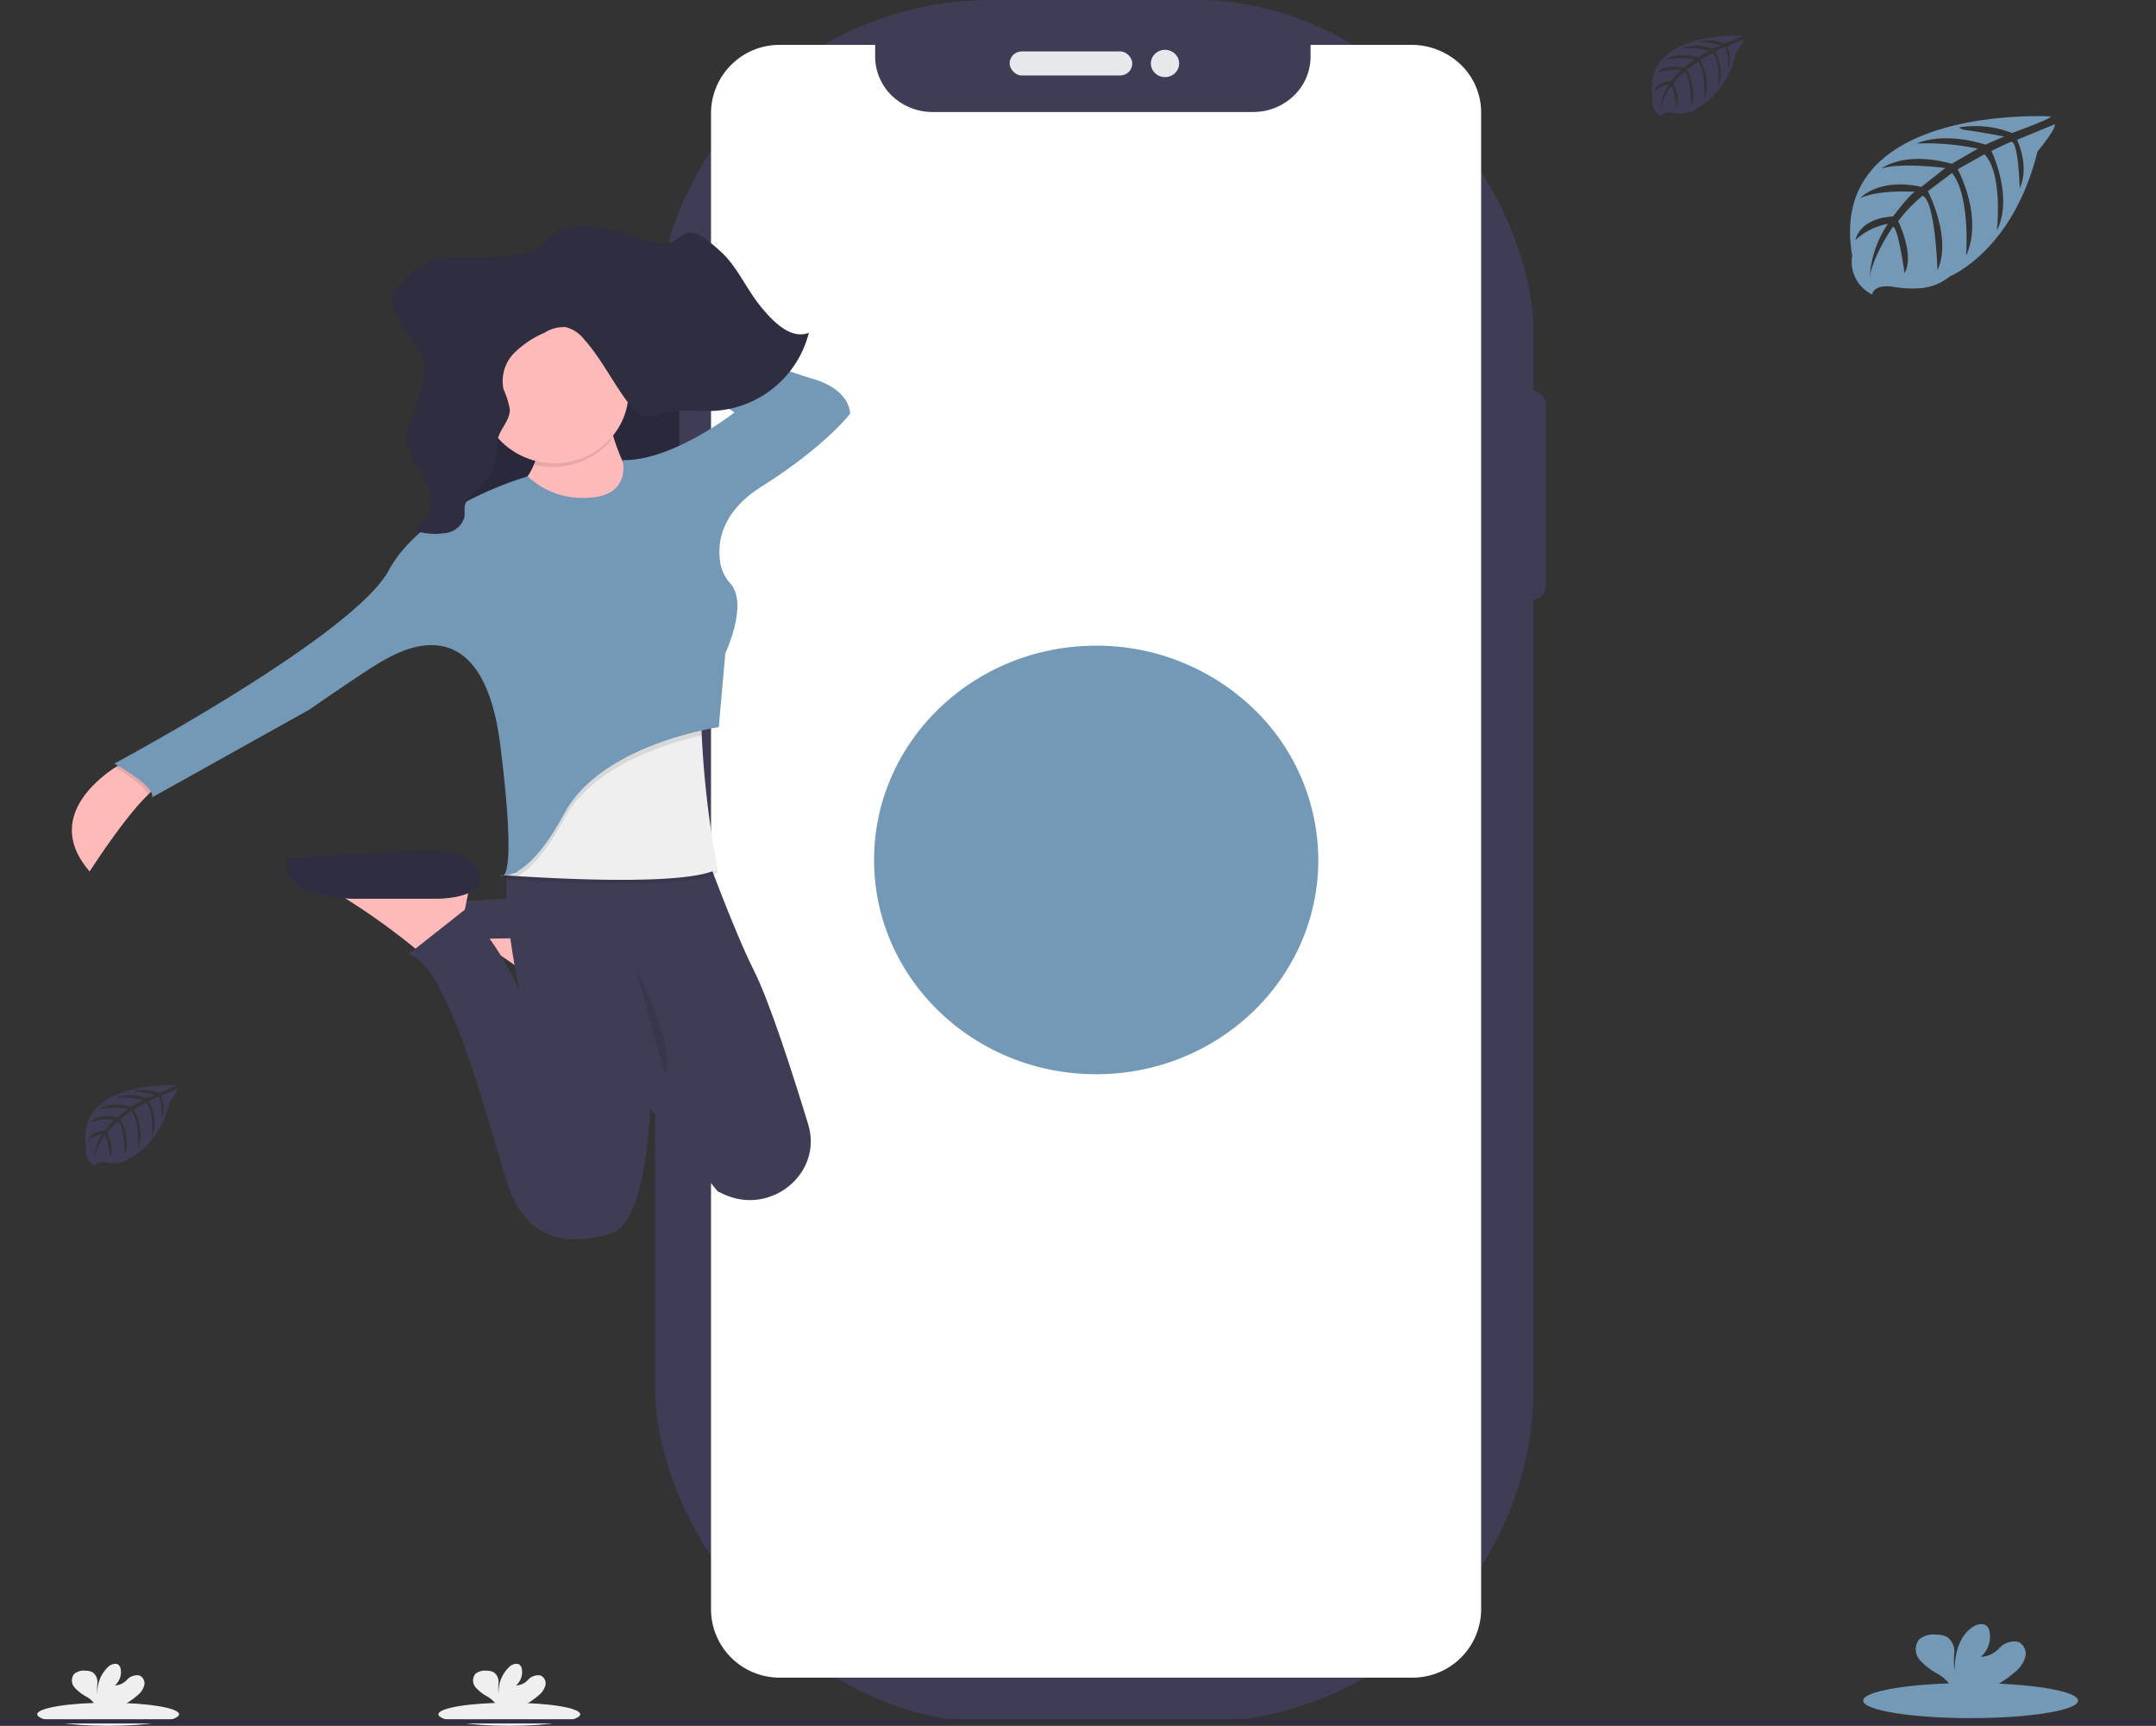 <svg xmlns="http://www.w3.org/2000/svg" xmlns:xlink="http://www.w3.org/1999/xlink" width="249.88" height="199.988" viewBox="0 0 249.88 199.988"><rect x="0" y="0" width="249.88" height="199.988" fill="#333333" stroke="none"/><defs><linearGradient id="a" x1="0.505" y1="1.007" x2="0.505" gradientUnits="objectBoundingBox"><stop offset="0" stop-color="gray" stop-opacity="0.251"/><stop offset="0.54" stop-color="gray" stop-opacity="0.122"/><stop offset="1" stop-color="gray" stop-opacity="0.102"/></linearGradient></defs><g transform="translate(75.927)"><rect width="3.044" height="24.193" rx="1.522" transform="translate(100.179 45.276)" fill="#3f3d56"/><rect width="101.821" height="199.587" rx="38.99" fill="#3f3d56"/><path d="M81.17,0H69.49V1.355A6.308,6.308,0,0,1,67.539,5.9a6.784,6.784,0,0,1-4.71,1.879H25.684A6.784,6.784,0,0,1,20.974,5.9a6.308,6.308,0,0,1-1.951-4.542V0H8.087A7.947,7.947,0,0,0,0,7.8V181.4a7.947,7.947,0,0,0,8.087,7.8H81.17a7.947,7.947,0,0,0,8.087-7.8V7.813a7.661,7.661,0,0,0-2.364-5.524A8.24,8.24,0,0,0,81.17,0Z" transform="translate(6.479 5.199)" fill="#fff"/><rect width="14.218" height="2.783" rx="1.392" transform="translate(41.089 5.96)" fill="#e6e8ec"/><ellipse cx="1.639" cy="1.581" rx="1.639" ry="1.581" transform="translate(57.458 5.772)" fill="#e6e8ec"/><ellipse cx="19.262" cy="18.578" rx="19.262" ry="18.578" transform="translate(32.271 83.666)" fill="#fff"/><path d="M0,24.829C0,11.116,11.527,0,25.745,0a26.23,26.23,0,0,1,18.2,7.273,24.389,24.389,0,0,1,7.54,17.557c0,13.713-11.527,24.829-25.745,24.829S0,38.542,0,24.829Z" transform="translate(25.379 74.819)" fill="#7399b7"/></g><g transform="translate(8.332 26.205)"><rect width="1.535" height="7.16" rx="0.767" transform="translate(69.882 13.143)" fill="#3f3d56"/><rect width="1.729" height="12.461" rx="0.865" transform="translate(69.826 26.253)" fill="#3f3d56"/><rect width="1.646" height="12.568" rx="0.823" transform="translate(69.854 43.074)" fill="#3f3d56"/><path d="M0,.1A.292.292,0,0,0,.337.137,1.233,1.233,0,0,1,0,.1Z" transform="translate(49.459 76.213)" fill="url(#a)"/><path d="M17.627,0l-.332,1.745L17.038,3.08l-.466,2.442L12.051,8.575s-.408-.336-1.08-.867A78.7,78.7,0,0,0,2.365,1.633,9.8,9.8,0,0,0,0,.582Z" transform="translate(44.557 81.109)" fill="#feb9b9"/><path d="M17.97,4.8s5.271.873,5.58-1.3S20.837.16,18.276.014.344.887.344.887-2.367,4.375,7.425,4.958Z" transform="translate(40.897 77.604)" fill="#3f3d56"/><rect width="27.575" height="31.536" transform="translate(42.82 10.763)" fill="#2f2e41"/><rect width="27.575" height="31.536" transform="translate(42.82 10.907)" opacity="0.1"/><path d="M10.5,2.621a4.433,4.433,0,0,0-1.68,1.147c-2.779,2.654-6.759,8.881-6.759,8.881C-3.026,6.8,2.605,2.183,5.006.6c.584-.384.976-.6.976-.6Z" transform="translate(0 62.128)" fill="#feb9b9"/><path d="M14.615,0s1.357,9.155,6.027,11.335-6.027,6.254-6.027,6.254L0,12.354S8.288,9.737,6.63,2.034Z" transform="translate(47.266 20.717)" fill="#feb9b9"/><path d="M17.641,0l-.331,1.739-.269,1.34-.466,2.442-4.521,3.05s-.408-.334-1.08-.864a78.352,78.352,0,0,0-8.61-6.076A9.74,9.74,0,0,0,0,.581Z" transform="translate(28.569 75.796)" fill="#feb9b9"/><path d="M17.448,5.649s4.731.032,5.015-2.145S19.885.16,17.448.014.2.954.2.954-1.9,5.066,7.416,5.649Z" transform="translate(24.852 72.292)" fill="#2f2e41"/><path d="M36.478,39.827c-.207-.1-.414-.2-.618-.3l-.556-.676-7.29-8.917v.155c-.049,1.489-.574,13.289-4.669,14.379-4.369,1.162-9.64,1.453-12.043-6.394S4.509,13.08,0,12.062l6.707-5.3s4.44,5.009,6.25,9.8c-.068-.3-3.134-14.117-.618-16.562h22s3.4,9.331,5.725,13.953c1.813,3.589,4.533,12.074,6.285,17.816C48.085,37.439,41.993,42.445,36.478,39.827Z" transform="translate(38.99 72.318)" fill="#3f3d56"/><path d="M24.539,20.347c-3.4,1.939-18.308,1.15-23.159.834L.058,21.089c-.142,0,.022-.077.022-.077l.136-1.319,3.616-8.863L23.193,0A15.7,15.7,0,0,0,22.7,4.884,109.572,109.572,0,0,0,24.539,20.347Z" transform="translate(50.302 54.576)" opacity="0.1"/><path d="M24.7,20.338c-3.4,1.939-18.308,1.15-23.159.834L.219,21.083,0,21.065l.241-.06,1.192-.3,2.56-9.882L23.354,0a15.708,15.708,0,0,0-.491,4.884A109.528,109.528,0,0,0,24.7,20.338Z" transform="translate(50.141 54.147)" fill="#efefef"/><path d="M22.644,4.878c-3.937.876-12.6,3.445-15.931,9.649-2.22,4.131-4.088,5.9-5.391,6.644L0,21.083a.713.713,0,0,0,.022-.077l1.192-.3,2.56-9.882L23.134,0A15.78,15.78,0,0,0,22.644,4.878Z" transform="translate(50.348 54.147)" opacity="0.1"/><path d="M.976,0,5.5,2.615a4.433,4.433,0,0,0-1.68,1.147C3.44,2.7,1.076,1.221,0,.59.583.211.976,0,.976,0Z" transform="translate(5.006 62.135)" opacity="0.1"/><path d="M.309.14A.276.276,0,0,1,0,.1,1.108,1.108,0,0,0,.309.14Z" transform="translate(49.233 75.26)" opacity="0.1"/><path d="M54.859,22.226a9.178,9.178,0,0,1-6.932-2.472S35.884,23.1,31.805,30.655,0,53.036,0,53.036s4.823,2.615,4.369,3.922L22.6,46.785s6.484-4.5,8.285-5.521S42.644,34,44.753,51s0,14.968,0,14.968,3.014,1.019,7.383-7.121S70.064,48.819,70.064,48.819l.753-8.571s2.69-5.683.618-8.041a4.988,4.988,0,0,1-1.207-2.46c-.343-2.177,0-5.8,4.8-8.818C82.409,16.276,85.272,12.5,85.272,12.5s.151-2.764-4.369-4.071S58,0,58,0l-.618,2.472,14.5,9.873S64.654,18,58.917,17.866C58.917,17.866,59.982,22.08,54.859,22.226Z" transform="translate(4.913 9.245)" fill="#7399b7"/><path d="M9,3.55A27.529,27.529,0,0,1,8.167,0L.182,2.035A8.156,8.156,0,0,1,0,6.478,8.767,8.767,0,0,0,9,3.55Z" transform="translate(53.563 21.151)" opacity="0.1"/><ellipse cx="8.587" cy="8.283" rx="8.587" ry="8.283" transform="translate(47.344 10.909)" fill="#feb9b9"/><path d="M0,0S4.971,9.447,3.465,12.351" transform="translate(65.272 85.895)" opacity="0.1"/><path d="M23.371.062c2.384.262,4.647,1.248,6.994,1.787a3.594,3.594,0,0,0,1.81.065c.911-.271,1.652-1.191,2.6-1.164a2.919,2.919,0,0,1,1.575.765,19.161,19.161,0,0,1,2.161,1.858c1.618,1.695,2.622,3.976,4.1,5.819s3.581,4.005,5.677,3.16A12,12,0,0,1,37.353,21.4c-2.016.134-4.082-.271-6.034.3a5.387,5.387,0,0,1-1.523.357c-1.124,0-2.029-.995-2.73-1.963-1.643-2.275-2.943-4.857-4.792-6.933a3.947,3.947,0,0,0-2.2-1.465,4.177,4.177,0,0,0-2.427.658A11.405,11.405,0,0,0,14.1,14.736a4.625,4.625,0,0,0-1.2,4.17,9.47,9.47,0,0,1,.729,2.335c.019,1.322-1.192,2.287-1.43,3.574a12.927,12.927,0,0,0-.059,1.626A6.618,6.618,0,0,1,9.6,30.756a3.105,3.105,0,0,0-1.167,1.558c-.1.456,0,.935-.062,1.4a2.608,2.608,0,0,1-2.412,1.873,7.194,7.194,0,0,1-3.619-.414A3.977,3.977,0,0,0,4.362,30.9c-.466-2.359-2.924-4.053-2.713-6.454a7.284,7.284,0,0,1,.679-2.123A18.919,18.919,0,0,0,3.489,18.3a6.546,6.546,0,0,0-.071-3.207,9.9,9.9,0,0,0-1.5-2.439A13.671,13.671,0,0,1,.179,9.221,2.337,2.337,0,0,1,.013,8.083,2.336,2.336,0,0,1,.769,6.907C2.113,5.545,3.548,4.131,5.349,3.741a10.683,10.683,0,0,1,2.6-.1,31.808,31.808,0,0,0,4.517-.185c1.235-.14,3.322-.122,4.369-.893.976-.721,1.525-1.626,2.726-2.085a8.3,8.3,0,0,1,3.81-.42Z" transform="translate(37.127 0)" fill="#2f2e41"/></g><ellipse cx="12.457" cy="2.032" rx="12.457" ry="2.032" transform="translate(215.938 195.028)" fill="#7399b7"/><path d="M11.521,5.538a3.492,3.492,0,0,0,1.187-1.73,1.525,1.525,0,0,0-.831-1.76,2.383,2.383,0,0,0-2.194.744,2.971,2.971,0,0,1-2.135.992A3.066,3.066,0,0,0,8.557.853a1.214,1.214,0,0,0-.282-.6C7.854-.181,7.085,0,6.58.351c-1.611,1.091-2.06,3.2-2.069,5.1A9.249,9.249,0,0,1,4.48,3.359,2.124,2.124,0,0,0,3.662,1.5a2.534,2.534,0,0,0-1.239-.281A2.648,2.648,0,0,0,.4,1.772a1.873,1.873,0,0,0,.081,2.39,7.85,7.85,0,0,0,2.1,1.619A4.579,4.579,0,0,1,4.07,7.16a1.22,1.22,0,0,1,.111.248H8.707A12.745,12.745,0,0,0,11.52,5.539Z" transform="translate(222.026 188.2)" fill="#7399b7"/><ellipse cx="8.221" cy="1.341" rx="8.221" ry="1.341" transform="translate(50.808 197.306)" fill="#efefef"/><path d="M7.6,3.654a2.305,2.305,0,0,0,.783-1.142,1.006,1.006,0,0,0-.548-1.162,1.573,1.573,0,0,0-1.447.491A1.962,1.962,0,0,1,4.983,2.5,2.023,2.023,0,0,0,5.647.563.8.8,0,0,0,5.461.168C5.184-.12,4.676,0,4.343.231A3.95,3.95,0,0,0,2.977,3.6a6.117,6.117,0,0,1-.02-1.38A1.4,1.4,0,0,0,2.417.989,1.672,1.672,0,0,0,1.6.8,1.747,1.747,0,0,0,.262,1.17,1.236,1.236,0,0,0,.315,2.748,5.157,5.157,0,0,0,1.7,3.816a3.022,3.022,0,0,1,.988.908.807.807,0,0,1,.074.164H5.747A8.411,8.411,0,0,0,7.6,3.653Z" transform="translate(54.825 192.8)" fill="#efefef"/><ellipse cx="8.221" cy="1.341" rx="8.221" ry="1.341" transform="translate(4.315 197.306)" fill="#efefef"/><path d="M7.6,3.654a2.305,2.305,0,0,0,.783-1.142,1.006,1.006,0,0,0-.548-1.162,1.573,1.573,0,0,0-1.447.491A1.962,1.962,0,0,1,4.983,2.5,2.023,2.023,0,0,0,5.647.563.8.8,0,0,0,5.461.168C5.184-.12,4.676,0,4.343.231A3.95,3.95,0,0,0,2.977,3.6a6.117,6.117,0,0,1-.02-1.38A1.4,1.4,0,0,0,2.417.989,1.672,1.672,0,0,0,1.6.8,1.747,1.747,0,0,0,.262,1.17,1.236,1.236,0,0,0,.315,2.748,5.157,5.157,0,0,0,1.7,3.816a3.022,3.022,0,0,1,.988.908.807.807,0,0,1,.074.164H5.747A8.411,8.411,0,0,0,7.6,3.653Z" transform="translate(8.332 192.8)" fill="#efefef"/><rect width="249.88" height="0.486" transform="translate(0 199.222)" fill="#2f2e41"/><path d="M23.264.033S-2.822-1.485.252,16.144a4.221,4.221,0,0,0,2.317,4.53s.047-1.306,2.677-.861a12.682,12.682,0,0,0,2.835.131,6.023,6.023,0,0,0,3.463-1.366h0S18.877,15.657,21.727,4.1c0,0,2.11-2.522,2.026-3.17l-4.4,1.814s1.506,3.063.31,5.607c0,0-.143-5.5-.988-5.378C18.5,3,16.386,4.032,16.386,4.032s2.587,5.334.635,9.212c0,0,.74-6.574-1.444-8.827l-3.1,1.745s3.024,5.51.973,10.007c0,0,.526-6.9-1.627-9.583L9.019,8.7s2.841,5.429,1.109,9.159c0,0-.226-8.026-1.717-8.632A16.909,16.909,0,0,0,5.58,12.172s1.945,3.944.737,6.024c0,0-.74-5.348-1.348-5.378,0,0-2.447,3.544-2.7,5.976a12.541,12.541,0,0,1,2.11-6.311A7.5,7.5,0,0,0,.629,14.352s.381-2.5,4.353-2.725c0,0,2.023-2.689,2.562-2.85,0,0-3.947-.32-6.342.705,0,0,2.107-2.363,7.067-1.288L11.042,6.01s-5.2-.684-7.4.072c0,0,2.537-2.092,8.151-.568l3.018-1.739a28.659,28.659,0,0,0-7.073-.6s2.788-1.449,7.959.123l2.169-.935s-3.247-.615-4.2-.714-1-.35-1-.35a11.646,11.646,0,0,1,6.1.654S23.341.311,23.264.033Z" transform="translate(214.419 13.458)" fill="#7399b7"/><path d="M10.509.015S-1.264-.67.112,7.3A1.913,1.913,0,0,0,1.159,9.343s.022-.6,1.211-.391a5.621,5.621,0,0,0,1.279.06A2.7,2.7,0,0,0,5.214,8.39h0s3.315-1.321,4.6-6.544c0,0,.951-1.138.914-1.431l-1.989.819a3.337,3.337,0,0,1,.146,2.534s-.065-2.483-.446-2.426c-.078,0-1.035.481-1.035.481S8.578,4.233,7.7,5.984c0,0,.334-2.97-.654-3.989l-1.4.8s1.366,2.489.44,4.521c0,0,.239-3.116-.734-4.33L4.08,3.944s1.283,2.453.5,4.139c0,0-.105-3.628-.778-3.9a7.615,7.615,0,0,0-1.28,1.333s.88,1.793.335,2.722c0,0-.335-2.417-.62-2.43A7.918,7.918,0,0,0,1.019,8.495a5.691,5.691,0,0,1,.954-2.85A3.377,3.377,0,0,0,.278,6.49S.452,5.357,2.246,5.259A8.268,8.268,0,0,1,3.4,3.968a7.511,7.511,0,0,0-2.866.32S1.49,3.222,3.73,3.706L4.969,2.72a11.034,11.034,0,0,0-3.347.031s1.146-.944,3.684-.257l1.363-.786a12.9,12.9,0,0,0-3.2-.267,5.078,5.078,0,0,1,3.6.053l.976-.421S6.577.795,6.145.75,5.693.592,5.693.592a5.251,5.251,0,0,1,2.757.3A12.99,12.99,0,0,0,10.509.015Z" transform="translate(191.433 4.143)" fill="#3f3d56"/><path d="M10.509.015S-1.264-.67.112,7.3A1.913,1.913,0,0,0,1.159,9.343s.022-.6,1.211-.391a5.621,5.621,0,0,0,1.279.06A2.7,2.7,0,0,0,5.214,8.39h0s3.315-1.321,4.6-6.544c0,0,.951-1.138.914-1.431l-1.989.819a3.337,3.337,0,0,1,.146,2.534s-.065-2.483-.446-2.426c-.078,0-1.035.481-1.035.481S8.578,4.233,7.7,5.984c0,0,.334-2.97-.654-3.989l-1.4.8s1.366,2.489.44,4.521c0,0,.239-3.116-.734-4.33L4.08,3.944s1.283,2.453.5,4.139c0,0-.105-3.628-.778-3.9a7.615,7.615,0,0,0-1.28,1.333s.88,1.793.335,2.722c0,0-.335-2.417-.62-2.43A7.918,7.918,0,0,0,1.019,8.495a5.691,5.691,0,0,1,.954-2.85A3.377,3.377,0,0,0,.278,6.49S.452,5.357,2.246,5.259A8.268,8.268,0,0,1,3.4,3.968a7.511,7.511,0,0,0-2.866.32S1.49,3.222,3.73,3.706L4.969,2.72a11.034,11.034,0,0,0-3.347.031s1.146-.944,3.684-.257l1.363-.786a12.9,12.9,0,0,0-3.2-.267,5.078,5.078,0,0,1,3.6.053l.976-.421S6.577.795,6.145.75,5.693.592,5.693.592a5.251,5.251,0,0,1,2.757.3A12.99,12.99,0,0,0,10.509.015Z" transform="translate(9.888 125.755)" fill="#3f3d56"/></svg>